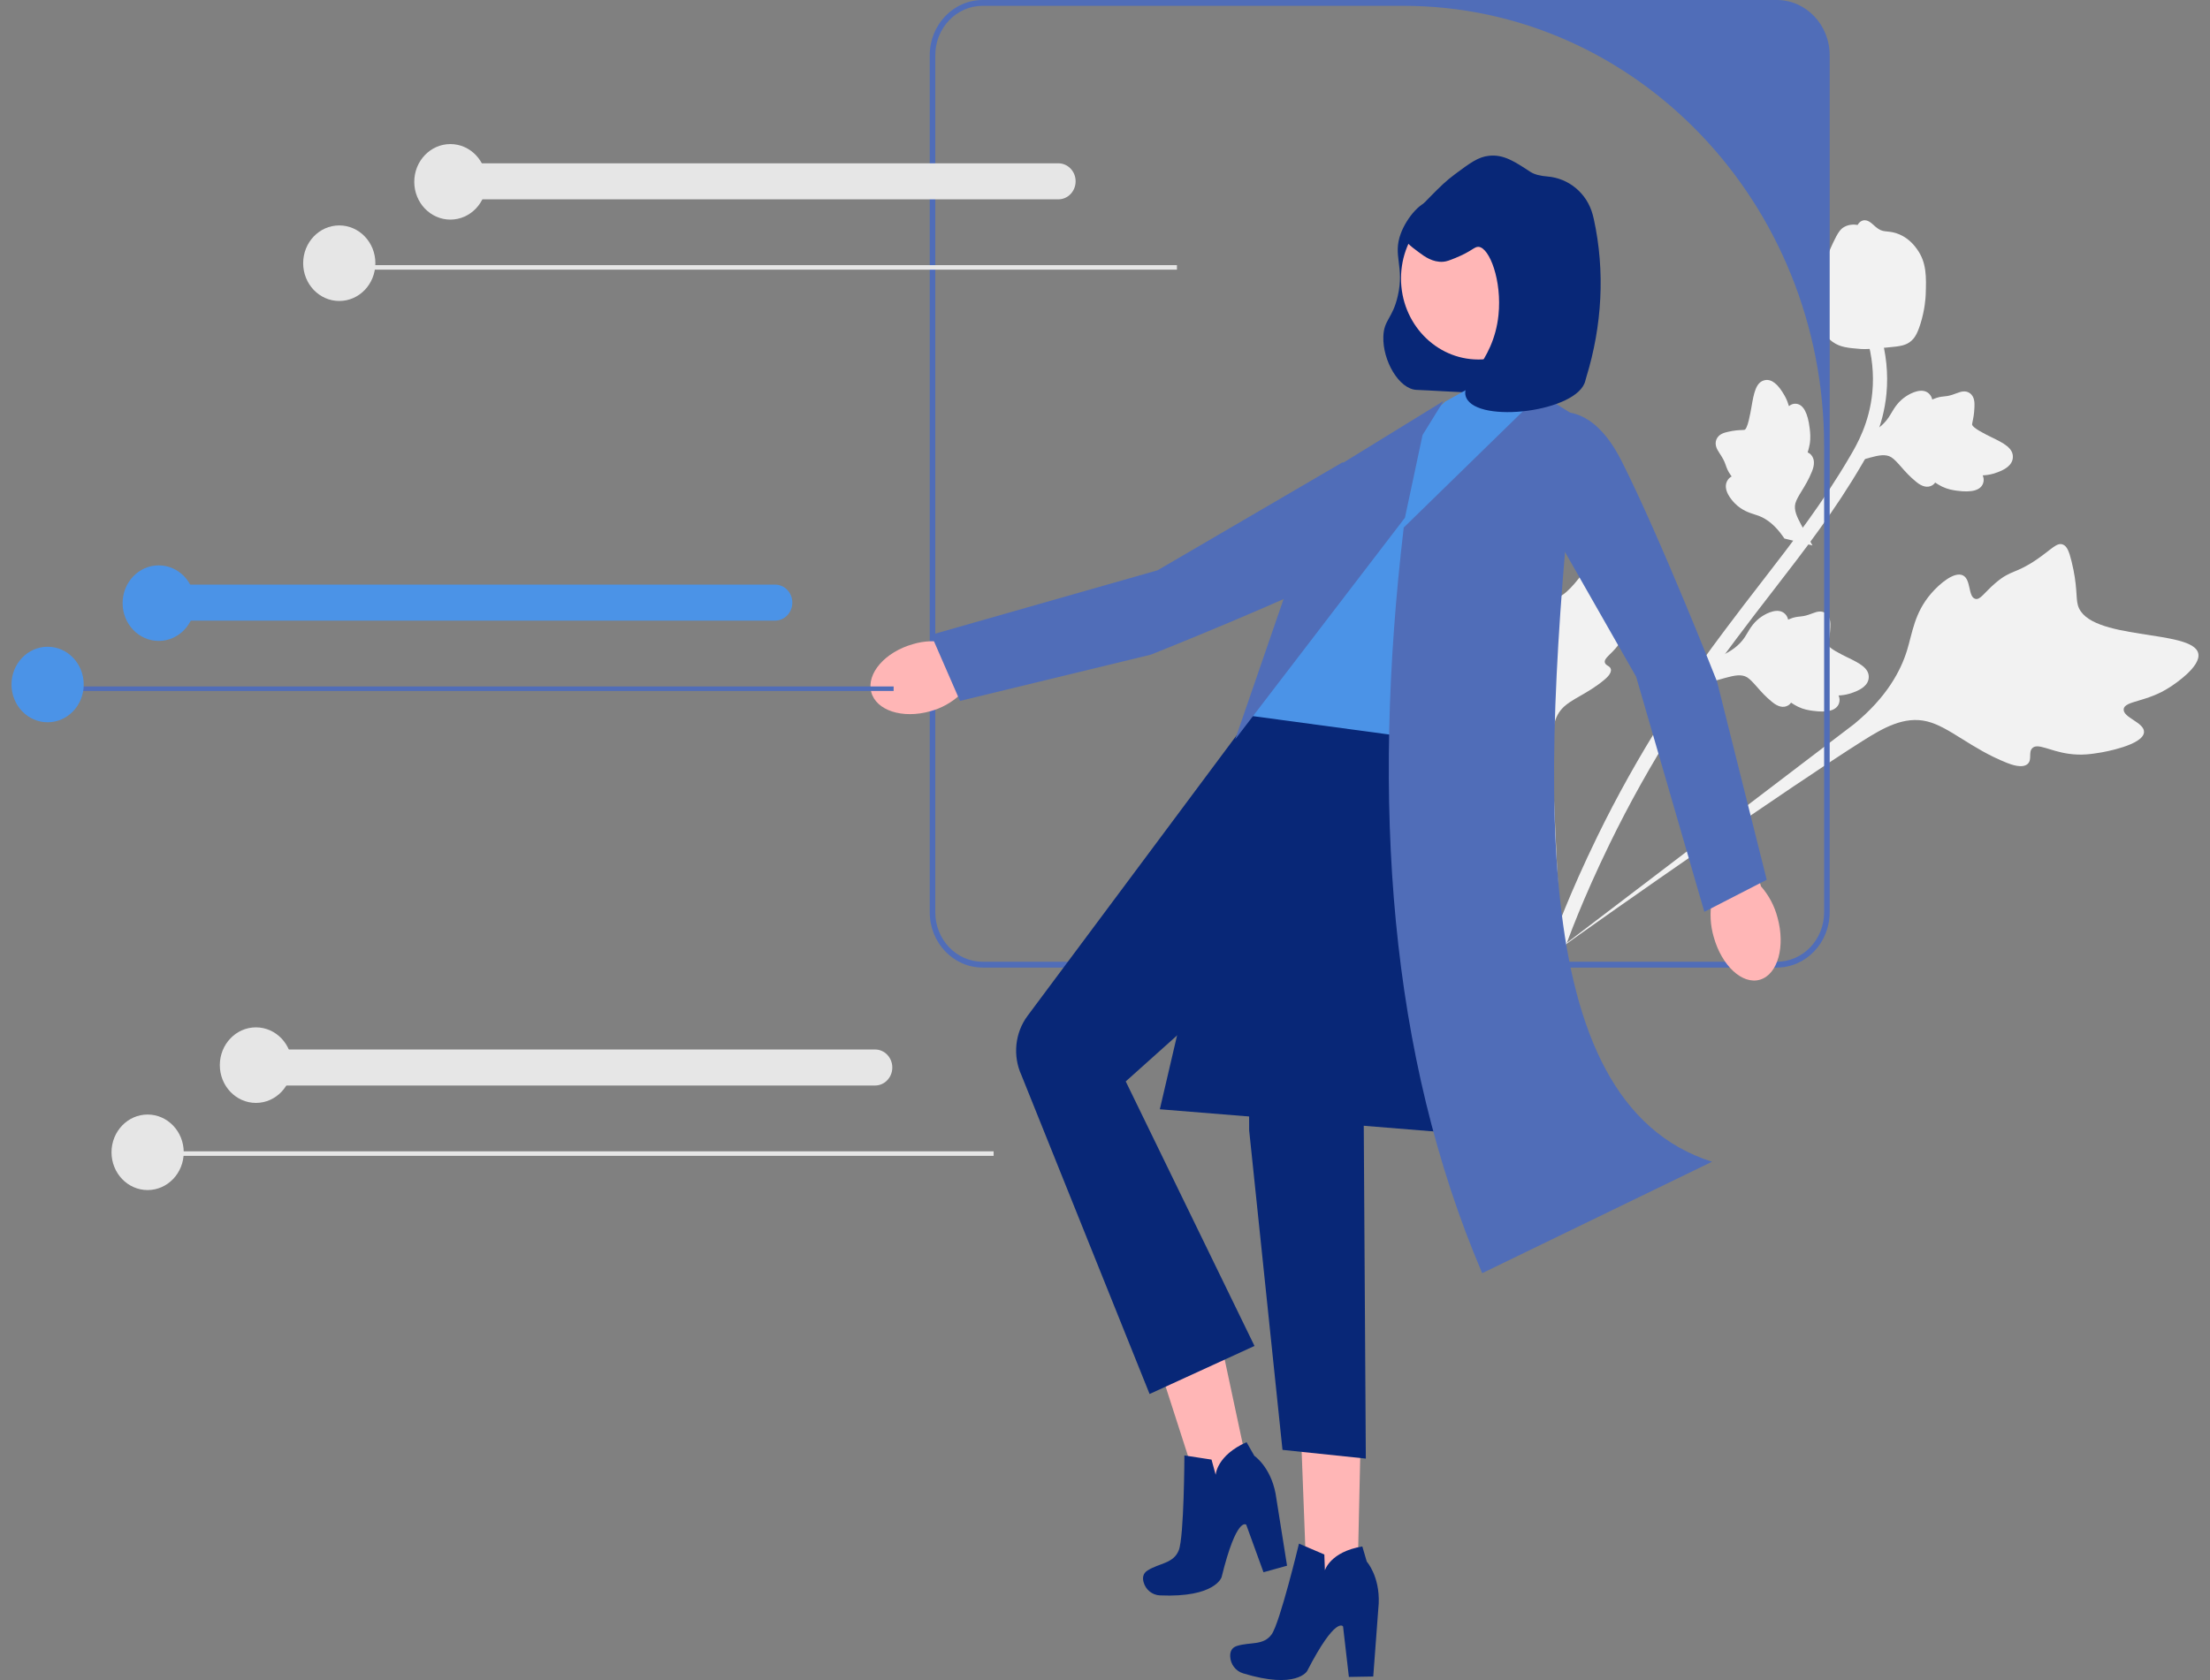 <svg width="96" height="73" viewBox="0 0 96 73" fill="none" xmlns="http://www.w3.org/2000/svg">
<rect x="0" y="0" width="96" height="73" fill="#808080" stroke="none"/>
<g clip-path="url(#clip0_3302_249)">
<path d="M93.133 31.815C93.159 31.391 92.208 31.183 92.251 30.812C92.294 30.442 93.254 30.519 94.269 29.85C94.452 29.73 95.605 28.97 95.492 28.4C95.279 27.319 90.707 27.871 90.261 26.299C90.164 25.954 90.254 25.47 89.985 24.386C89.878 23.955 89.789 23.731 89.607 23.66C89.35 23.56 89.13 23.856 88.498 24.293C87.549 24.948 87.375 24.743 86.694 25.321C86.189 25.749 86.019 26.087 85.799 26.019C85.487 25.923 85.626 25.183 85.27 25.003C84.906 24.819 84.271 25.341 83.882 25.794C83.153 26.643 83.077 27.495 82.835 28.273C82.571 29.119 81.987 30.274 80.538 31.464L67.313 41.538C70.097 39.521 77.883 34.103 80.916 32.19C81.792 31.638 82.711 31.1 83.715 31.347C84.682 31.585 85.61 32.522 87.169 33.144C87.351 33.216 87.86 33.412 88.089 33.184C88.278 32.996 88.104 32.69 88.278 32.511C88.513 32.272 89.016 32.628 89.842 32.75C90.424 32.836 90.87 32.761 91.254 32.698C91.37 32.679 93.097 32.38 93.133 31.815Z" fill="#F2F2F2"/>
<path d="M70.787 26.093C70.596 25.957 70.224 26.386 70.062 26.257C69.901 26.128 70.214 25.657 70.193 24.943C70.189 24.814 70.166 24.003 69.866 23.896C69.297 23.694 68.237 26.201 67.371 25.976C67.181 25.927 66.98 25.741 66.394 25.566C66.161 25.497 66.03 25.478 65.945 25.551C65.823 25.654 65.899 25.852 65.921 26.303C65.955 26.98 65.808 27.009 65.883 27.526C65.938 27.909 66.048 28.094 65.952 28.187C65.817 28.32 65.51 28.035 65.323 28.166C65.132 28.3 65.193 28.776 65.293 29.106C65.481 29.726 65.859 30.011 66.154 30.36C66.475 30.739 66.848 31.373 66.988 32.46L67.897 42.158C67.755 40.147 67.46 34.585 67.438 32.475C67.431 31.866 67.445 31.239 67.85 30.795C68.241 30.367 68.948 30.16 69.689 29.539C69.776 29.467 70.014 29.262 69.974 29.078C69.94 28.927 69.746 28.928 69.713 28.787C69.668 28.598 69.98 28.442 70.276 28.053C70.484 27.779 70.578 27.528 70.659 27.313C70.683 27.248 71.042 26.274 70.787 26.093Z" fill="#F2F2F2"/>
<path d="M74.011 29.718L74.599 28.561L74.705 28.517C75.195 28.315 75.56 28.036 75.79 27.688C75.826 27.632 75.86 27.575 75.895 27.517C76.031 27.285 76.201 26.998 76.553 26.772C76.749 26.647 77.242 26.385 77.537 26.672C77.617 26.748 77.656 26.839 77.674 26.925C77.69 26.918 77.706 26.911 77.723 26.904C77.932 26.814 78.059 26.802 78.181 26.79C78.275 26.781 78.373 26.772 78.552 26.715C78.632 26.69 78.697 26.665 78.751 26.644C78.918 26.581 79.126 26.513 79.32 26.656C79.522 26.816 79.513 27.076 79.507 27.248C79.497 27.555 79.455 27.751 79.427 27.881C79.417 27.928 79.406 27.982 79.405 28.001C79.405 28.153 80.016 28.449 80.246 28.562C80.763 28.813 81.21 29.031 81.175 29.455C81.15 29.759 80.873 29.986 80.327 30.146C80.157 30.196 80 30.213 79.866 30.219C79.909 30.317 79.929 30.434 79.883 30.564C79.775 30.869 79.391 30.976 78.739 30.885C78.577 30.862 78.36 30.831 78.106 30.71C77.987 30.652 77.887 30.588 77.803 30.532C77.769 30.58 77.722 30.626 77.657 30.661C77.465 30.764 77.237 30.714 76.983 30.505C76.7 30.278 76.496 30.046 76.317 29.842C76.159 29.664 76.024 29.511 75.892 29.43C75.646 29.282 75.338 29.349 74.96 29.451L74.011 29.718Z" fill="#F2F2F2"/>
<path d="M78.732 23.702L77.513 23.4L77.446 23.304C77.135 22.86 76.784 22.561 76.404 22.416C76.344 22.393 76.282 22.374 76.219 22.354C75.971 22.274 75.662 22.175 75.365 21.876C75.199 21.709 74.831 21.277 75.022 20.905C75.073 20.805 75.146 20.742 75.221 20.702C75.211 20.688 75.201 20.674 75.189 20.659C75.053 20.469 75.01 20.344 74.968 20.223C74.936 20.13 74.903 20.035 74.805 19.867C74.761 19.793 74.722 19.733 74.689 19.683C74.588 19.531 74.472 19.338 74.555 19.105C74.652 18.86 74.894 18.803 75.055 18.765C75.341 18.698 75.533 18.69 75.66 18.686C75.707 18.684 75.759 18.682 75.777 18.678C75.918 18.64 76.036 17.945 76.082 17.684C76.183 17.097 76.271 16.589 76.672 16.517C76.96 16.465 77.239 16.689 77.526 17.2C77.615 17.36 77.671 17.515 77.711 17.648C77.79 17.58 77.894 17.53 78.024 17.544C78.334 17.575 78.531 17.938 78.612 18.62C78.632 18.79 78.659 19.018 78.611 19.305C78.588 19.441 78.553 19.558 78.523 19.657C78.576 19.68 78.631 19.715 78.679 19.772C78.823 19.941 78.835 20.184 78.706 20.495C78.568 20.838 78.405 21.103 78.262 21.337C78.137 21.541 78.031 21.717 77.989 21.871C77.915 22.158 78.054 22.453 78.245 22.809L78.732 23.702Z" fill="#F2F2F2"/>
<path d="M80.271 20.154L80.859 18.997L80.965 18.953C81.455 18.751 81.82 18.472 82.05 18.123C82.086 18.068 82.12 18.011 82.155 17.953C82.291 17.721 82.462 17.434 82.813 17.209C83.009 17.083 83.502 16.821 83.797 17.108C83.877 17.185 83.916 17.275 83.935 17.361C83.95 17.354 83.966 17.347 83.983 17.34C84.192 17.25 84.319 17.238 84.442 17.226C84.536 17.217 84.633 17.208 84.813 17.151C84.892 17.126 84.957 17.101 85.012 17.08C85.178 17.017 85.386 16.949 85.58 17.092C85.782 17.252 85.773 17.512 85.768 17.684C85.757 17.991 85.715 18.187 85.687 18.317C85.677 18.364 85.666 18.418 85.665 18.437C85.665 18.589 86.276 18.885 86.506 18.998C87.023 19.249 87.47 19.467 87.435 19.891C87.41 20.195 87.133 20.422 86.587 20.582C86.418 20.632 86.26 20.649 86.126 20.655C86.169 20.753 86.189 20.87 86.144 21C86.036 21.305 85.651 21.412 84.999 21.321C84.837 21.298 84.62 21.267 84.366 21.146C84.247 21.088 84.147 21.024 84.063 20.968C84.029 21.016 83.983 21.062 83.917 21.097C83.725 21.2 83.497 21.151 83.243 20.941C82.96 20.714 82.756 20.482 82.577 20.278C82.42 20.1 82.284 19.947 82.152 19.866C81.906 19.718 81.598 19.785 81.22 19.887L80.271 20.154Z" fill="#F2F2F2"/>
<path d="M67.668 41.766L67.546 41.471L67.275 41.321C67.287 41.294 67.31 41.228 67.347 41.125C67.549 40.564 68.164 38.857 69.385 36.349C70.238 34.599 71.207 32.865 72.266 31.196C73.326 29.524 74.221 28.325 74.94 27.36C75.483 26.633 76.011 25.95 76.526 25.284C77.902 23.504 79.202 21.823 80.389 19.782C80.655 19.327 81.207 18.378 81.333 17.039C81.406 16.262 81.326 15.468 81.095 14.68L81.683 14.491C81.939 15.361 82.027 16.24 81.946 17.103C81.805 18.588 81.204 19.621 80.915 20.118C79.707 22.195 78.394 23.892 77.005 25.688C76.492 26.352 75.965 27.033 75.425 27.757C74.712 28.712 73.825 29.901 72.779 31.552C71.733 33.201 70.776 34.913 69.933 36.642C68.727 39.117 68.122 40.8 67.923 41.352C67.817 41.647 67.794 41.709 67.668 41.766Z" fill="#F2F2F2"/>
<path d="M79.611 14.857C79.59 14.842 79.569 14.826 79.549 14.81C79.133 14.475 78.909 13.918 78.885 13.152C78.875 12.792 78.968 12.457 79.154 11.789C79.182 11.686 79.332 11.167 79.638 10.524C79.838 10.104 79.949 9.948 80.115 9.859C80.299 9.759 80.501 9.742 80.696 9.773C80.723 9.718 80.763 9.669 80.819 9.63C81.05 9.471 81.261 9.665 81.377 9.768C81.434 9.822 81.506 9.889 81.594 9.945C81.731 10.034 81.83 10.044 81.98 10.059C82.123 10.074 82.3 10.092 82.519 10.189C82.951 10.377 83.194 10.716 83.274 10.828C83.698 11.413 83.676 12.053 83.651 12.795C83.646 12.944 83.613 13.475 83.415 14.095C83.273 14.541 83.15 14.697 83.038 14.799C82.81 15.008 82.567 15.047 81.983 15.099C81.372 15.155 81.065 15.182 80.83 15.164C80.282 15.119 79.938 15.092 79.611 14.857Z" fill="#F2F2F2"/>
<path d="M77.184 0H42.682C41.416 0 40.387 1.077 40.387 2.401V39.64C40.387 40.965 41.416 42.042 42.682 42.042H77.184C78.45 42.042 79.479 40.965 79.479 39.64V2.401C79.479 1.077 78.45 0 77.184 0ZM79.238 39.64C79.238 40.827 78.319 41.789 77.184 41.789H42.682C41.547 41.789 40.628 40.827 40.628 39.64V2.401C40.628 1.215 41.547 0.253 42.682 0.253H60.958C71.054 0.253 79.238 8.816 79.238 19.381V39.64Z" fill="#506DB8"/>
<path d="M39.657 27.988C38.447 28.33 37.636 29.26 37.844 30.065C38.052 30.871 39.201 31.246 40.411 30.904C40.896 30.774 41.344 30.524 41.718 30.176L46.824 28.659L46.093 26.167L41.136 27.927C40.646 27.823 40.138 27.844 39.657 27.988Z" fill="#FFB6B6"/>
<path d="M61.055 20.511C61.055 20.511 62.497 22.724 59.248 24.393C55.999 26.063 49.993 28.445 49.993 28.445L41.7 30.456L40.448 27.583L50.288 24.778L58.306 20.095L61.055 20.511Z" fill="#506DB8"/>
<path d="M60.091 14.621C60.054 15.67 60.776 16.915 61.538 16.941C62.456 16.971 66.796 17.295 66.935 16.918C67.904 14.303 63.343 8.879 62.314 8.723C61.762 8.639 61.1 9.469 60.846 10.154C60.489 11.114 61.015 11.567 60.718 12.861C60.492 13.848 60.116 13.887 60.091 14.621Z" fill="#082777"/>
<path d="M52.537 55.972L49.492 56.703L52.552 66.204L54.616 65.71L52.537 55.972Z" fill="#FFB6B6"/>
<path d="M51.449 63.241L52.627 63.422L52.808 64.082C52.808 64.082 52.848 63.242 54.149 62.666L54.487 63.258C54.487 63.258 55.183 63.726 55.408 64.889L55.908 68.032L54.885 68.316L54.135 66.251C54.135 66.251 53.722 65.856 53.065 68.528C53.065 68.528 52.799 69.426 50.386 69.322C50.054 69.308 49.763 69.076 49.674 68.741C49.625 68.557 49.647 68.366 49.85 68.238C50.369 67.912 50.972 67.942 51.204 67.363C51.437 66.784 51.449 63.241 51.449 63.241Z" fill="#082777"/>
<path d="M59.154 60.292L56.434 60.222L56.815 70.227L58.932 70.266L59.154 60.292Z" fill="#FFB6B6"/>
<path d="M56.426 67.073L57.528 67.545L57.552 68.232C57.552 68.232 57.783 67.427 59.178 67.196L59.371 67.854C59.371 67.854 59.939 68.485 59.89 69.67L59.652 72.847L58.594 72.865L58.341 70.671C58.341 70.671 58.031 70.184 56.779 72.612C56.779 72.612 56.314 73.417 53.996 72.708C53.677 72.611 53.447 72.312 53.438 71.965C53.433 71.773 53.498 71.594 53.725 71.521C54.303 71.335 54.882 71.516 55.24 71.013C55.599 70.51 56.426 67.073 56.426 67.073Z" fill="#082777"/>
<path d="M64.766 49.364L50.382 48.199L54.43 30.836L64.114 29.375L64.766 49.364Z" fill="#082777"/>
<path d="M62.782 17.447L65.813 15.758L68.26 18.782L63.342 35.275L54.346 31.107L61.179 18.884L62.782 17.447Z" fill="#4B93E7"/>
<path d="M63.166 32.297C63.166 32.297 64.131 37.504 61.143 40.21L60.228 43.253L59.24 48.87L59.33 63.378L55.71 62.999L54.262 49.112L54.245 42.201L48.901 46.989L54.494 58.483L49.937 60.571L44.371 46.72C43.984 45.876 44.087 44.876 44.637 44.138L54.346 31.106L63.166 32.297Z" fill="#082777"/>
<path d="M66.919 17.123L60.976 22.924C59.57 34.865 60.338 45.83 64.384 55.322L74.369 50.479C66.136 47.866 66.943 33.518 68.541 18.145L66.919 17.123Z" fill="#506DB8"/>
<path d="M61.794 18.903L62.708 17.423L57.653 20.533L53.655 32.126L61.029 22.496L61.794 18.903Z" fill="#506DB8"/>
<path d="M74.441 40.708C74.789 41.967 75.692 42.8 76.458 42.567C77.224 42.335 77.562 41.127 77.213 39.867C77.081 39.362 76.834 38.898 76.495 38.512L74.954 33.197L72.586 34.007L74.356 39.161C74.266 39.676 74.295 40.207 74.441 40.708Z" fill="#FFB6B6"/>
<path d="M66.688 18.269C66.688 18.269 68.76 16.697 70.448 20.047C72.136 23.398 74.585 29.611 74.585 29.611L76.744 38.227L74.035 39.62L71.073 29.408L66.369 21.156L66.688 18.269Z" fill="#506DB8"/>
<path d="M64.223 15.621C66.082 15.621 67.589 14.045 67.589 12.1C67.589 10.154 66.082 8.578 64.223 8.578C62.364 8.578 60.858 10.154 60.858 12.1C60.858 14.045 62.364 15.621 64.223 15.621Z" fill="#FFB6B6"/>
<path d="M64.234 10.726C64.045 10.706 63.947 10.916 63.224 11.208C62.968 11.312 62.836 11.364 62.686 11.374C62.228 11.405 61.872 11.14 61.635 10.963C61.248 10.676 60.999 10.491 60.951 10.195C60.887 9.809 61.305 9.378 62.143 8.531C62.554 8.116 62.804 7.865 63.205 7.567C63.879 7.067 64.216 6.817 64.688 6.768C65.314 6.703 65.789 7.015 66.475 7.466C66.66 7.587 66.927 7.646 67.211 7.668C68.138 7.741 68.933 8.388 69.185 9.325C69.205 9.396 69.221 9.461 69.233 9.517C69.731 11.791 69.592 14.156 68.911 16.378C68.892 16.438 68.877 16.493 68.865 16.544C68.549 17.897 64.201 18.424 63.693 17.281C63.372 16.56 64.869 15.84 65.092 13.692C65.248 12.197 64.707 10.774 64.234 10.726Z" fill="#082777"/>
<path d="M51.125 11.521H14.657V11.717H51.125V11.521Z" fill="#E6E6E6"/>
<path d="M45.977 8.661H19.805C19.393 8.661 19.057 8.31 19.057 7.878C19.057 7.447 19.393 7.096 19.805 7.096H45.977C46.389 7.096 46.724 7.447 46.724 7.878C46.724 8.31 46.389 8.661 45.977 8.661Z" fill="#E6E6E6"/>
<path d="M14.737 13.078C15.604 13.078 16.306 12.343 16.306 11.436C16.306 10.53 15.604 9.795 14.737 9.795C13.871 9.795 13.169 10.53 13.169 11.436C13.169 12.343 13.871 13.078 14.737 13.078Z" fill="#E6E6E6"/>
<path d="M19.564 9.542C20.43 9.542 21.132 8.807 21.132 7.901C21.132 6.995 20.43 6.26 19.564 6.26C18.697 6.26 17.995 6.995 17.995 7.901C17.995 8.807 18.697 9.542 19.564 9.542Z" fill="#E6E6E6"/>
<path d="M38.818 29.827H2.35V30.023H38.818V29.827Z" fill="#506DB8"/>
<path d="M33.67 26.967H7.498C7.086 26.967 6.75 26.616 6.75 26.185C6.75 25.753 7.086 25.402 7.498 25.402H33.67C34.082 25.402 34.418 25.753 34.418 26.185C34.418 26.616 34.082 26.967 33.67 26.967Z" fill="#4B93E7"/>
<path d="M2.069 31.384C2.935 31.384 3.637 30.649 3.637 29.743C3.637 28.836 2.935 28.102 2.069 28.102C1.202 28.102 0.5 28.836 0.5 29.743C0.5 30.649 1.202 31.384 2.069 31.384Z" fill="#4B93E7"/>
<path d="M6.895 27.849C7.761 27.849 8.463 27.114 8.463 26.208C8.463 25.301 7.761 24.566 6.895 24.566C6.028 24.566 5.326 25.301 5.326 26.208C5.326 27.114 6.028 27.849 6.895 27.849Z" fill="#4B93E7"/>
<path d="M43.162 50.027H6.693V50.223H43.162V50.027Z" fill="#E6E6E6"/>
<path d="M38.014 47.167H11.842C11.429 47.167 11.094 46.816 11.094 46.385C11.094 45.953 11.429 45.602 11.842 45.602H38.014C38.426 45.602 38.761 45.953 38.761 46.385C38.761 46.816 38.426 47.167 38.014 47.167Z" fill="#E6E6E6"/>
<path d="M11.118 47.923C11.984 47.923 12.686 47.188 12.686 46.281C12.686 45.375 11.984 44.64 11.118 44.64C10.251 44.64 9.549 45.375 9.549 46.281C9.549 47.188 10.251 47.923 11.118 47.923Z" fill="#E6E6E6"/>
<path d="M6.412 51.71C7.278 51.71 7.981 50.975 7.981 50.069C7.981 49.163 7.278 48.428 6.412 48.428C5.546 48.428 4.844 49.163 4.844 50.069C4.844 50.975 5.546 51.71 6.412 51.71Z" fill="#E6E6E6"/>
</g>
<defs>
<clipPath id="clip0_3302_249">
<rect width="95" height="73" fill="white" transform="translate(0.5)"/>
</clipPath>
</defs>
</svg>
